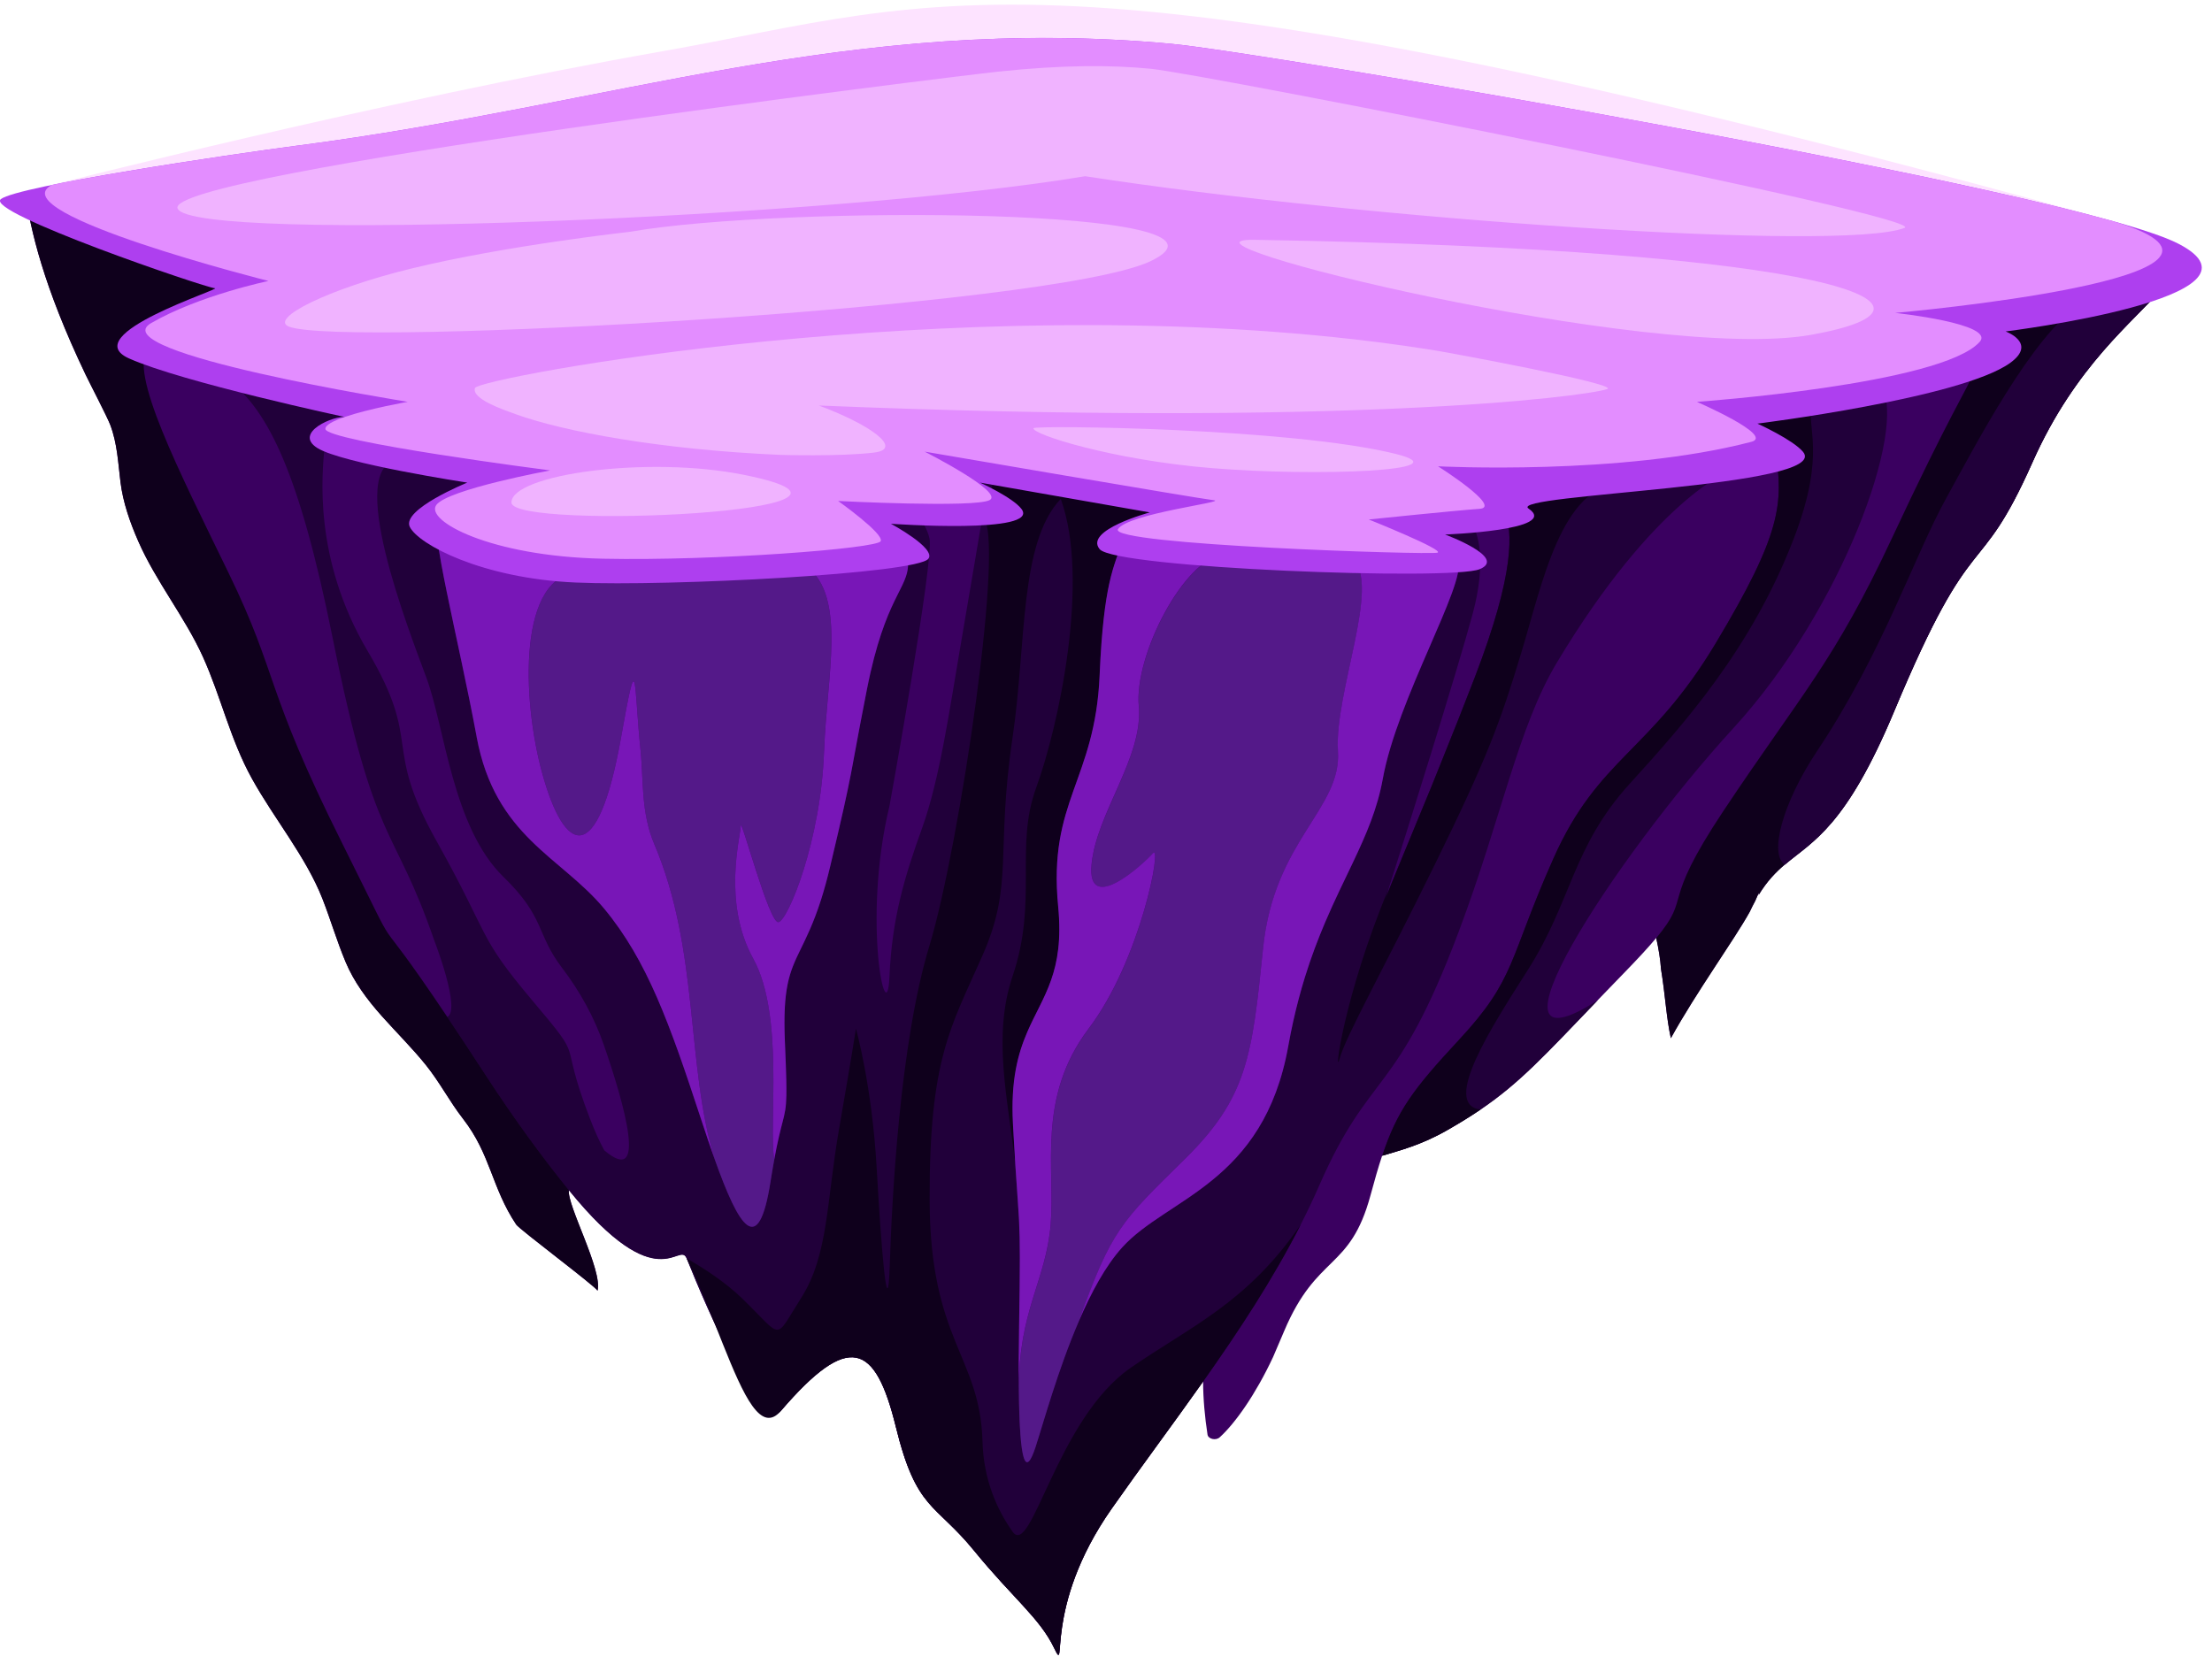 <svg width="123" height="93" viewBox="0 0 123 93" fill="none" xmlns="http://www.w3.org/2000/svg">
<path d="M2.888 10.284C2.888 10.284 21.048 5.632 36.841 2.849C52.634 0.066 58.271 -4.03 117.564 12.318C127.677 15.105 14.336 12.398 14.336 12.398L2.888 10.284Z" fill="#FDE3FF"/>
<path d="M110.081 17.122V18.429C110.194 18.56 110.216 18.703 110.081 18.854C109.912 19.043 109.648 19.218 109.346 19.389C105.914 21.666 99.737 22.801 96.9 23.219C96.923 23.337 96.996 23.473 97.078 23.61C97.596 23.968 97.853 24.288 97.387 24.411C96.367 24.677 95.285 24.891 94.186 25.069C93.426 25.215 92.669 25.351 92.096 25.433C90.061 25.722 81.883 26.262 81.883 26.262L82.683 28.091L82.272 28.136L76.859 28.729L78.647 29.808C79.466 30.181 80.124 30.523 79.926 30.579C79.457 30.71 61.623 30.143 62.163 29.272C62.434 28.836 63.971 28.454 65.337 28.172C63.151 27.787 58.809 26.962 55.102 26.273C55.117 26.333 55.144 26.4 55.155 26.458C55.231 26.816 55.213 27.107 55.06 27.329C55.151 27.471 55.157 27.589 55.024 27.656C54.851 27.745 54.387 27.798 53.774 27.829C53.656 27.838 53.523 27.843 53.387 27.845C53.312 27.847 53.229 27.849 53.15 27.851C53.118 27.851 53.096 27.854 53.065 27.851C51.335 27.887 48.951 27.802 47.614 27.747C48.505 28.743 49.473 29.941 48.969 29.939C48.754 30.345 39.796 31.041 33.519 30.91C29.471 30.826 26.533 29.97 25.125 29.136C24.843 29.012 24.58 28.881 24.374 28.727C22.695 27.489 26.655 26.373 29.192 25.813C25.942 25.371 18.095 24.244 18.095 23.69C18.095 23.473 18.546 23.241 19.163 23.03C19.247 23.001 19.332 22.977 19.412 22.952C17.848 22.59 15.704 22.043 12.819 21.225C7.582 19.741 8.29 19.056 8.721 18.856C8.05 18.485 7.85 18.127 8.401 17.807C9.683 17.067 11.236 16.497 12.504 16.106C5.121 14.046 1.387 10.654 1.387 10.654C1.7 12.799 2.408 15.911 4.754 20.823C4.998 21.332 5.956 23.172 6.129 23.626C6.522 24.657 6.567 25.74 6.698 26.802C6.838 27.931 7.22 29.036 7.693 30.112C8.663 32.328 10.291 34.333 11.287 36.538C12.295 38.772 12.795 41.108 14.003 43.293C15.249 45.545 17.008 47.639 17.93 49.986C18.388 51.155 18.732 52.346 19.221 53.509C19.678 54.598 20.391 55.567 21.238 56.516C22.046 57.423 22.928 58.295 23.679 59.228C24.454 60.193 24.989 61.244 25.744 62.218C27.293 64.209 27.324 66.03 28.701 68.099C28.883 68.375 33.065 71.498 33.225 71.778C33.514 70.64 31.515 67.019 31.631 66.183C36.633 72.343 37.754 68.966 38.181 69.978C39.331 72.852 42.315 79.744 43.414 78.462C47.212 74.038 48.669 74.692 49.813 79.349C50.955 84.005 51.983 83.563 54.156 86.224C56.326 88.884 57.812 89.976 58.611 91.641C59.411 93.303 57.927 89.44 61.812 83.897C63.42 81.603 65.182 79.251 66.899 76.821C66.901 77.797 66.996 78.815 67.145 79.784C67.183 80.035 67.609 80.131 67.823 79.936C68.698 79.14 69.826 77.535 70.79 75.472C70.975 75.043 71.179 74.567 71.408 74.025C73.236 69.7 75.064 70.698 76.206 66.483C76.436 65.627 76.645 64.905 76.856 64.269C77.827 63.971 79 63.687 80.47 62.847C81.17 62.447 81.774 62.073 82.329 61.698C84.513 60.215 85.872 58.712 88.849 55.618C89.279 55.169 89.744 54.689 90.25 54.169C91.088 53.309 91.676 52.669 92.096 52.164C92.231 52.778 92.327 53.353 92.36 53.878C92.602 55.354 92.658 56.603 92.909 57.737C94.324 55.169 96.396 52.32 97.291 50.715C97.394 50.495 97.496 50.293 97.598 50.104C97.809 49.61 97.838 49.577 97.791 49.77C98.262 48.997 98.742 48.505 99.253 48.072C100.805 46.758 102.638 45.992 105.339 39.521C109.81 28.809 109.948 32.606 113.022 25.691C115.423 20.287 118.679 17.864 120.174 16.08C117.38 17 113.357 17.182 110.081 17.107V17.122Z" fill="#3A0060"/>
<path d="M83.656 28.343C84.127 29.556 84.243 31.837 82.013 37.652C81.422 39.188 80.8 40.757 80.2 42.242C79.792 43.273 79.376 44.287 78.974 45.251C78.021 47.57 77.27 49.361 77.035 49.984C77.079 49.846 77.144 49.648 77.224 49.399C78.123 46.592 81.055 37.245 81.895 34.117C82.639 31.348 82.257 29.554 81.715 28.936C80.3 29.136 78.521 29.156 77.437 29.081L79.534 30.343C80.3 30.648 80.962 30.945 81.084 31.208C81.506 32.517 77.692 38.881 76.891 43.318C76.091 47.754 73.006 50.526 71.635 58.179C70.265 65.832 64.894 66.608 62.395 69.379C61.473 70.402 60.669 71.896 59.987 73.476C58.821 76.177 58.013 79.14 57.582 80.469C57.026 82.174 56.698 81.409 56.651 77.295C56.64 76.326 56.645 75.17 56.667 73.816C56.724 70.291 56.724 69.064 56.667 67.935C56.66 67.884 56.658 67.821 56.658 67.746C56.616 66.986 56.549 66.214 56.456 64.754C56.416 64.143 56.373 63.409 56.325 62.505C55.983 56.072 59.41 56.294 58.839 50.417C58.268 44.54 60.896 43.431 61.145 37.554C61.393 31.677 62.153 31.343 62.397 29.943C62.593 29.643 63.886 29.163 64.796 28.667C64.876 28.623 65.281 28.449 65.758 28.247C64.185 27.978 60.958 27.371 57.722 26.765C56.862 26.633 54.441 26.138 53.588 26.062C53.588 26.067 54.797 28.705 54.628 28.734C54.628 28.734 53.928 32.897 53.37 36.151C52.811 39.405 52.253 43.337 51.276 46.049C50.298 48.761 49.599 51.066 49.459 54.32C49.319 57.574 47.922 51.202 49.459 44.829C49.459 44.829 51.953 31.117 51.685 29.945C51.56 29.403 51.298 29.023 51.051 28.767C50.543 28.758 50.052 28.754 49.643 28.758C49.279 28.758 47.598 28.567 47.136 28.476C47.726 29.201 49.388 30.272 49.601 30.441C49.963 30.728 50.307 31.026 50.496 31.312C50.498 32.788 49.23 33.139 48.202 38.35C47.173 43.562 47.529 42.435 46.158 48.201C44.788 53.967 43.415 52.638 43.644 57.959C43.85 62.787 43.682 61.046 43.053 64.487C42.989 64.841 42.92 65.247 42.844 65.721C42.171 70.015 41.094 68.259 39.746 64.487C39.492 63.778 39.23 62.998 38.959 62.173C37.245 56.961 35.99 53.413 33.589 50.528C31.19 47.645 27.534 46.536 26.505 40.99C25.477 35.444 23.817 29.174 24.375 28.732C24.446 27.758 26.363 27.051 28.38 26.444C27 26.158 23.811 25.822 22.165 25.566C19.146 25.88 22.702 34.964 23.718 37.712C24.733 40.459 25.168 46.023 27.998 48.77C30.323 51.026 29.808 51.926 31.238 53.807C32.238 55.118 33.04 56.563 33.575 58.11C34.715 61.4 36.038 66.043 33.6 63.974C33.342 63.5 33.073 62.916 32.789 62.171C30.961 57.403 32.676 59.288 29.59 55.629C26.505 51.971 27.305 52.189 24.264 46.756C21.223 41.322 23.533 41.433 20.45 36.22C17.365 31.008 17.936 26.24 18.036 24.96C18.133 24.817 18.338 24.675 18.593 24.533C18.629 24.513 18.666 24.493 18.704 24.473C18.858 24.393 19.024 24.311 19.193 24.233C19.579 24.05 19.979 23.875 20.259 23.71C20.494 23.606 20.841 23.479 21.225 23.346C19.684 23.046 17.047 22.426 12.82 21.227C14.893 22.91 16.632 26.207 18.493 35.46C20.888 47.363 21.858 45.669 24.144 52.293C24.144 52.293 25.659 56.183 24.868 56.559C25.448 57.423 26.141 58.47 26.969 59.742C28.66 62.336 30.221 64.454 31.634 66.194C36.636 72.354 37.758 68.977 38.184 69.989C39.335 72.863 42.318 79.755 43.417 78.473C47.215 74.05 48.673 74.703 49.817 79.36C50.958 84.016 51.987 83.574 54.159 86.235C56.329 88.895 57.815 89.987 58.615 91.652C59.414 93.314 57.931 89.451 61.815 83.908C63.424 81.614 65.185 79.262 66.902 76.832C68.872 74.043 70.782 71.147 72.326 68.108C72.688 67.395 73.032 66.677 73.35 65.948C76.207 59.404 77.613 61.135 81.122 51.791C83.514 45.42 84.407 40.459 86.577 36.84C92.008 27.791 96.168 26.184 96.171 26.184C94.536 26.487 92.324 26.707 90.149 26.849C87.195 27.042 84.312 27.096 83.041 27.02C82.759 27 82.461 26.956 82.168 26.909C82.168 26.909 82.939 27.52 83.659 28.343H83.656Z" fill="#21003A"/>
<path d="M97.386 24.413C97.435 24.393 97.557 24.457 97.557 24.457C98.173 24.624 98.721 24.815 98.73 25.093C99.172 28.014 99.059 29.676 95.403 35.776C91.747 41.875 88.89 42.097 86.376 47.752C83.862 53.407 84.315 54.405 81.118 57.843C78.571 60.584 77.691 61.773 76.86 64.278C77.831 63.98 79.004 63.696 80.472 62.856C81.172 62.456 81.776 62.082 82.331 61.707C84.515 60.224 85.874 58.721 88.85 55.627C81.72 60.195 89.694 47.805 96.398 40.483C102.435 33.891 106.042 23.844 104.63 21.497C101.738 22.417 98.67 22.959 96.9 23.219C96.969 23.577 97.48 24.068 97.386 24.411V24.413Z" fill="#21003A"/>
<path d="M115.643 16.953C113.775 17.129 111.822 17.162 110.081 17.122V18.854C110.047 18.881 110.003 18.905 109.97 18.932C109.992 19.003 110.016 19.065 110.034 19.14C110.074 19.314 110.114 19.487 110.154 19.661C110.238 20.032 110.314 20.463 109.774 20.677C109.39 21.637 108.413 23.053 105.199 29.937C101.984 36.821 100.17 38.583 95.838 45.091C92.249 50.484 94.128 49.733 92.096 52.171C92.231 52.785 92.327 53.36 92.36 53.885C92.602 55.361 92.658 56.61 92.909 57.743C94.324 55.176 96.396 52.327 97.291 50.722C97.393 50.499 97.498 50.297 97.6 50.108C97.809 49.617 97.838 49.586 97.791 49.777C98.262 49.004 98.742 48.512 99.252 48.079C100.805 46.765 102.637 45.998 105.338 39.528C109.81 28.816 109.947 32.613 113.022 25.698C115.423 20.292 118.679 17.871 120.174 16.086C118.863 16.518 117.291 16.789 115.643 16.944V16.953Z" fill="#0F001C"/>
<path d="M97.386 24.413C97.435 24.393 97.557 24.457 97.557 24.457C98.173 24.624 98.721 24.815 98.73 25.093C99.172 28.014 99.059 29.677 95.403 35.776C91.747 41.875 88.89 42.097 86.376 47.752C83.862 53.407 84.315 54.405 81.118 57.843C78.571 60.584 77.691 61.773 76.86 64.278C77.831 63.981 79.004 63.696 80.472 62.856C81.172 62.456 81.776 62.082 82.331 61.707C80.119 61.451 82.98 57.05 84.95 53.954C87.418 50.077 87.418 47.112 90.634 43.573C93.661 40.244 97.402 36.054 99.75 29.939C101.602 25.118 100.392 23.762 100.774 22.51C99.254 22.841 97.877 23.075 96.9 23.219C96.969 23.577 97.48 24.068 97.386 24.411V24.413Z" fill="#0F001C"/>
<path d="M57.722 26.762C56.863 26.631 56.005 26.522 55.152 26.444C55.33 27.282 55.015 27.753 53.669 27.838C54.279 28.289 54.795 28.7 54.628 28.729C55.963 29.574 53.349 47.114 51.687 52.578C50.023 58.041 49.59 66.839 49.475 70.373C49.357 73.907 49.004 69.462 48.746 64.925C48.489 60.388 47.596 57.208 47.596 57.208C47.596 57.208 47.36 58.743 46.656 62.791C45.952 66.839 46.07 69.804 44.542 72.198C43.013 74.592 43.602 74.478 41.252 72.198C40.392 71.364 39.266 70.609 38.185 69.986C38.944 71.542 39.602 73.265 40.206 74.774C41.356 77.648 42.316 79.753 43.418 78.471C47.216 74.047 48.673 74.701 49.817 79.358C50.959 84.014 51.987 83.572 54.159 86.233C56.33 88.893 57.816 89.985 58.615 91.65C59.415 93.312 57.931 89.449 61.816 83.905C63.424 81.611 65.185 79.26 66.902 76.83C68.873 74.041 70.783 71.144 72.327 68.106C69.332 72.478 66.203 73.763 62.869 76.072C58.757 78.922 57.362 86.675 56.307 85.186C55.452 83.981 54.693 82.318 54.633 80.175C54.502 75.388 51.709 74.59 51.692 66.721C51.674 58.855 52.871 57.13 54.633 53.138C56.394 49.148 55.35 47.452 56.307 40.997C57.08 35.784 56.672 30.185 58.984 27.745C60.636 32.288 58.837 40.481 57.622 43.795C56.407 47.109 57.733 50.072 56.305 54.291C55.181 57.619 56.034 61.08 56.461 64.747C56.432 64.287 56.398 63.76 56.365 63.145C56.354 62.94 56.343 62.724 56.33 62.498C56.201 60.086 56.603 58.61 57.125 57.397C57.56 56.385 58.078 55.558 58.444 54.522C58.811 53.489 59.022 52.246 58.844 50.41C58.273 44.533 60.901 43.424 61.15 37.547C61.258 34.975 61.465 33.466 61.683 32.464C61.745 32.177 61.809 31.932 61.871 31.717C61.934 31.501 61.996 31.312 62.053 31.139C62.14 30.881 62.222 30.657 62.289 30.425C62.333 30.27 62.371 30.112 62.402 29.936C62.598 29.636 63.891 29.156 64.801 28.66C64.881 28.616 65.285 28.443 65.763 28.24C64.19 27.971 60.963 27.364 57.727 26.758L57.722 26.762Z" fill="#0F001C"/>
<path d="M82.491 27.649C83.138 27.898 83.857 28.174 83.657 28.343C84.128 29.556 84.244 31.837 82.014 37.652C81.423 39.188 80.801 40.757 80.201 42.242C79.793 43.273 79.377 44.287 78.975 45.252C78.022 47.57 77.272 49.361 77.036 49.984C76.978 50.159 76.952 50.237 76.963 50.193C76.972 50.157 76.996 50.086 77.036 49.984C77.081 49.846 77.145 49.648 77.225 49.399C74.708 55.416 74.144 60.113 74.495 58.859C74.848 57.606 76.845 54.072 79.781 48.088C82.718 42.106 83.424 40.161 84.597 36.285C85.768 32.426 86.811 27.06 90.148 26.849C87.194 27.043 84.311 27.096 83.04 27.02C82.758 27 82.46 26.956 82.167 26.909L82.491 27.651V27.649Z" fill="#0F001C"/>
<path d="M30.162 43.044C31.386 47.461 33.225 48.386 34.538 41.002C35.468 35.765 35.228 37.934 35.621 41.766C35.784 43.338 35.635 45.19 36.374 46.925C38.911 52.894 38.131 59.255 39.746 64.483C41.092 68.255 42.17 70.011 42.845 65.717C42.918 65.243 42.989 64.834 43.054 64.483C42.731 62.567 43.624 56.466 41.888 53.32C40.151 50.173 41.188 46.528 41.188 45.932C41.188 45.336 42.763 51.367 43.287 51.282C43.811 51.198 45.65 46.781 45.823 41.766C45.968 37.608 47.085 33.213 44.859 31.504C40.821 31.673 36.039 31.886 33.551 31.886C33.376 31.886 33.2 31.882 33.025 31.873C32.916 31.877 32.874 31.868 32.829 31.862C32.654 31.851 32.478 31.835 32.303 31.817C28.78 31.842 29.007 38.872 30.162 43.042V43.044Z" fill="#541989"/>
<path d="M63.325 39.275C63.587 42.113 60.961 45.232 60.699 48.088C60.437 50.944 63.587 48.05 64.111 47.459C64.635 46.868 63.443 53.367 60.539 57.21C57.636 61.051 58.687 64.979 58.425 68.111C58.163 71.243 56.635 72.903 56.654 77.295C56.699 81.41 57.03 82.177 57.585 80.469C58.018 79.14 58.827 76.177 59.991 73.477C60.333 72.685 60.704 71.918 61.104 71.218C60.702 71.916 60.331 72.685 59.991 73.477C61.81 68.382 62.363 67.928 65.861 64.485C69.362 61.042 69.624 58.757 70.237 52.736C70.85 46.717 74.613 44.998 74.402 41.769C74.191 38.539 76.801 32.515 75.222 31.11C72.883 31.079 70.335 31.021 68.027 30.848C65.864 31.073 63.063 36.436 63.325 39.275Z" fill="#541989"/>
<path d="M13.754 17.12C14.034 17.058 14.854 16.602 15.32 16.404C9.074 15.077 4.589 12.983 2.67 11.641C2.077 11.287 1.633 10.956 1.389 10.656C1.702 12.801 2.41 15.913 4.756 20.825C5 21.334 5.958 23.175 6.131 23.628C6.524 24.66 6.568 25.742 6.7 26.805C6.839 27.934 7.222 29.039 7.695 30.114C8.665 32.331 10.293 34.336 11.289 36.541C12.297 38.774 12.797 41.111 14.005 43.295C15.251 45.547 17.01 47.641 17.932 49.988C18.39 51.157 18.734 52.349 19.223 53.511C19.68 54.6 20.393 55.57 21.239 56.519C22.048 57.426 22.93 58.297 23.681 59.231C24.456 60.195 24.991 61.247 25.746 62.22C27.294 64.212 27.326 66.032 28.703 68.102C28.885 68.377 33.067 71.5 33.227 71.78C33.516 70.642 31.517 67.021 31.633 66.186C30.22 64.445 28.658 62.329 26.968 59.733C26.14 58.462 25.449 57.415 24.867 56.55C20.06 49.386 22.868 54.594 19.005 46.852C14.674 38.174 15.513 37.632 12.719 31.881C9.925 26.131 7.13 20.683 8.234 19.332C8.157 19.136 8.328 18.963 8.792 18.82C8.854 18.796 8.903 18.783 8.903 18.783C9.94 18.507 12.252 17.8 13.756 17.111L13.754 17.12Z" fill="#0F001C"/>
<path d="M26.505 40.988C27.534 46.534 31.19 47.643 33.589 50.526C34.788 51.969 35.703 53.576 36.532 55.474C36.945 56.423 37.338 57.446 37.736 58.557C38.131 59.668 38.531 60.866 38.959 62.169C39.23 62.994 39.492 63.774 39.746 64.483C38.131 59.257 38.911 52.893 36.374 46.925C35.636 45.189 35.783 43.338 35.621 41.766C35.226 37.934 35.468 35.765 34.537 41.002C33.224 48.386 31.387 47.461 30.161 43.044C29.004 38.874 28.777 31.844 32.303 31.819C31.561 31.739 30.823 31.597 30.115 31.415C27.753 30.806 25.706 29.752 24.828 29.139C24.653 29.016 24.524 28.912 24.448 28.829C24.411 28.79 24.386 28.756 24.377 28.73C23.82 29.172 25.479 35.442 26.507 40.988H26.505Z" fill="#7816B7"/>
<path d="M45.823 41.769C45.647 46.783 43.81 51.197 43.286 51.284C42.762 51.371 41.187 45.34 41.187 45.934C41.187 46.527 40.15 50.175 41.887 53.322C43.624 56.47 42.731 62.571 43.053 64.485C43.251 63.409 43.402 62.84 43.511 62.418C43.642 61.911 43.713 61.618 43.726 60.916C43.73 60.682 43.728 60.402 43.722 60.055C43.711 59.535 43.684 58.859 43.646 57.955C43.517 54.961 43.895 54.072 44.495 52.84C44.828 52.156 45.228 51.366 45.65 50.053C45.818 49.526 45.989 48.917 46.16 48.197C46.502 46.754 46.738 45.745 46.913 44.958C47.089 44.171 47.204 43.609 47.311 43.064C47.338 42.929 47.362 42.793 47.389 42.655C47.44 42.38 47.493 42.097 47.551 41.78C47.697 40.986 47.884 39.975 48.204 38.348C48.268 38.021 48.333 37.714 48.399 37.425C48.531 36.847 48.664 36.338 48.797 35.889C48.93 35.44 49.063 35.047 49.192 34.702C49.708 33.322 50.165 32.691 50.376 32.059C50.456 31.822 50.501 31.586 50.498 31.308C50.185 31.313 49.819 31.321 49.412 31.333C48.193 31.368 46.596 31.433 44.861 31.506C47.087 33.215 45.969 37.61 45.825 41.769H45.823Z" fill="#7816B7"/>
<path d="M61.867 31.719C61.805 31.935 61.74 32.181 61.678 32.466C61.46 33.468 61.254 34.978 61.145 37.55C60.896 43.427 58.269 44.536 58.839 50.413C59.017 52.249 58.806 53.491 58.44 54.525C58.075 55.559 57.556 56.388 57.12 57.399C56.598 58.613 56.196 60.089 56.325 62.5C56.336 62.727 56.349 62.943 56.361 63.147C56.396 63.763 56.427 64.292 56.456 64.75C56.514 65.661 56.563 66.306 56.6 66.846C56.623 67.17 56.643 67.457 56.658 67.742C56.663 67.804 56.665 67.868 56.667 67.93C56.723 69.06 56.723 70.289 56.667 73.812C56.645 75.166 56.64 76.321 56.651 77.291C56.632 72.898 58.16 71.238 58.422 68.106C58.684 64.974 57.633 61.047 60.536 57.206C63.44 53.365 64.635 46.865 64.108 47.454C63.584 48.045 60.434 50.94 60.696 48.083C60.958 45.227 63.584 42.108 63.322 39.27C63.06 36.431 65.858 31.068 68.024 30.843C67.184 30.781 66.374 30.703 65.621 30.606C64.865 30.508 64.166 30.392 63.539 30.25C63.122 30.157 62.74 30.052 62.398 29.936C62.367 30.112 62.329 30.27 62.285 30.425C62.218 30.657 62.138 30.881 62.049 31.139C61.991 31.312 61.929 31.499 61.867 31.717V31.719Z" fill="#7816B7"/>
<path d="M74.398 41.768C74.609 44.998 70.847 46.716 70.234 52.735C69.621 58.755 69.359 61.042 65.858 64.485C62.36 67.928 61.806 68.379 59.987 73.476C60.327 72.685 60.7 71.918 61.1 71.218C61.502 70.52 61.933 69.891 62.395 69.379C64.894 66.608 70.263 65.83 71.635 58.179C71.806 57.223 72.004 56.343 72.222 55.525C72.331 55.116 72.444 54.725 72.561 54.345C72.912 53.209 73.299 52.204 73.69 51.282C73.952 50.668 74.216 50.092 74.478 49.541C74.738 48.99 74.996 48.465 75.238 47.95C75.969 46.409 76.591 44.98 76.891 43.315C77.69 38.879 81.504 32.517 81.084 31.206C80.349 31.174 79.458 31.157 78.463 31.143C77.468 31.13 76.369 31.121 75.218 31.105C76.797 32.51 74.187 38.534 74.398 41.764V41.768Z" fill="#7816B7"/>
<path d="M108.208 27.731C106.447 30.923 104.683 36.307 101.042 41.768C99.101 44.68 98.361 47.53 99.252 48.088C100.805 46.774 102.637 46.007 105.338 39.537C109.809 28.825 109.947 32.622 113.021 25.706C115.422 20.303 118.679 17.88 120.174 16.095C118.863 16.526 117.29 16.798 115.642 16.953C112.995 18.674 109.843 24.771 108.208 27.731Z" fill="#21003A"/>
<path d="M16.586 8.091C12.69 8.6 1.002 10.338 0.049 11.072C-0.902 11.803 11.47 16.015 11.946 16.03C12.421 16.046 4.205 18.609 7.179 19.936C10.153 21.261 19.218 23.201 19.218 23.201C18.618 23.083 16.277 24.057 17.648 24.917C19.018 25.777 25.984 26.84 25.984 26.84C25.984 26.84 22.31 28.331 22.788 29.303C23.263 30.274 26.792 32.17 32.005 32.397C37.219 32.623 51.001 31.903 51.625 31.074C52.069 30.487 49.54 29.129 49.54 29.129C49.54 29.129 57.894 29.725 56.796 28.3C56.301 27.658 54.493 26.84 54.493 26.84L63.935 28.498C63.935 28.498 60.264 29.483 61.148 30.543C62.032 31.603 80.694 32.299 82.273 31.657C83.85 31.012 80.354 29.727 80.354 29.727C80.354 29.727 86.782 29.494 84.994 28.282C83.799 27.473 101.929 27.1 100.256 25.124C99.683 24.446 97.724 23.559 97.724 23.559C97.724 23.559 109.021 22.152 111.762 20.194C113.319 19.082 111.524 18.433 111.524 18.433C111.524 18.433 126.924 16.535 121.127 13.552C115.329 10.567 70.086 2.892 65.126 2.436C47.281 0.798 34.193 5.795 16.588 8.093L16.586 8.091Z" fill="#AE3FEF"/>
<path d="M18.093 23.852C18.093 24.55 30.59 26.162 30.59 26.162C30.59 26.162 24.919 27.209 24.264 28.08C23.609 28.951 27.243 30.941 33.52 31.072C39.797 31.203 48.755 30.507 48.97 30.1C49.186 29.694 46.605 27.862 46.605 27.862C46.605 27.862 54.172 28.251 55.025 27.815C55.878 27.38 51.416 25.117 51.416 25.117C51.416 25.117 66.669 27.731 67.491 27.82C68.312 27.907 62.704 28.56 62.164 29.431C61.624 30.303 79.459 30.869 79.927 30.738C80.396 30.607 76.113 28.891 76.113 28.891C76.113 28.891 80.982 28.387 82.273 28.298C83.563 28.211 79.963 25.933 79.963 25.933C79.963 25.933 90.147 26.464 97.386 24.572C98.694 24.23 94.358 22.35 94.358 22.35C94.358 22.35 107.95 21.387 110.08 19.015C110.991 18.002 105.386 17.402 105.386 17.402C105.386 17.402 127.756 15.432 117.583 12.325C105.222 8.855 69.501 2.836 65.125 2.434C47.28 0.795 34.193 5.792 16.587 8.091C13.764 8.46 6.843 9.475 2.887 10.284C2.867 10.296 2.845 10.307 2.825 10.32C0.14 11.898 14.928 15.626 14.928 15.626C14.928 15.626 11.075 16.424 8.405 17.968C5.555 19.616 22.671 22.347 22.671 22.347C22.671 22.347 20.526 22.725 19.173 23.188C18.542 23.405 18.093 23.632 18.093 23.852Z" fill="#E38DFF"/>
<path d="M63.99 3.825C61.818 3.612 59.102 3.601 55.468 3.988C53.202 4.228 8.98 9.656 9.878 11.603C10.777 13.55 46.416 12.139 60.339 9.8C75.941 12.212 102.399 14.023 105.9 12.676C107.406 12.096 67.007 4.121 63.988 3.825H63.99Z" fill="#F0B3FF"/>
<path d="M41.37 26.409C36.015 25.328 28.44 26.384 28.44 27.947C28.44 29.509 51.568 28.465 41.37 26.409Z" fill="#F0B3FF"/>
<path d="M77.607 25.244C71.754 23.791 57.534 23.644 57.469 23.813C57.345 24.135 61.79 25.576 67.396 26.036C73.213 26.511 81.432 26.196 77.607 25.244Z" fill="#F0B3FF"/>
<path d="M79.883 19.502C78.726 19.316 77.56 19.149 76.385 19.002C52.871 16.075 26.597 21.009 26.41 21.581C26.217 22.181 27.961 22.777 28.654 23.028C31.317 23.997 36.701 25.002 43.356 25.297C43.356 25.297 46.67 25.402 48.593 25.171C50.301 24.966 48.336 23.59 45.53 22.552C74.657 23.752 87.96 22.083 89.361 21.643C90.196 21.381 80.385 19.582 79.881 19.502H79.883Z" fill="#F0B3FF"/>
<path d="M63.991 14.519C70.257 11.511 43.532 11.414 35.082 12.883C34.949 12.905 28.132 13.65 22.837 14.944C18.232 16.068 14.947 17.726 16.069 18.166C19.072 19.342 58.596 17.108 63.991 14.519Z" fill="#F0B3FF"/>
<path d="M69.801 13.337C63.626 13.232 91.867 20.201 100.705 18.622C109.543 17.046 102.384 13.883 69.801 13.337Z" fill="#F0B3FF"/>
</svg>
